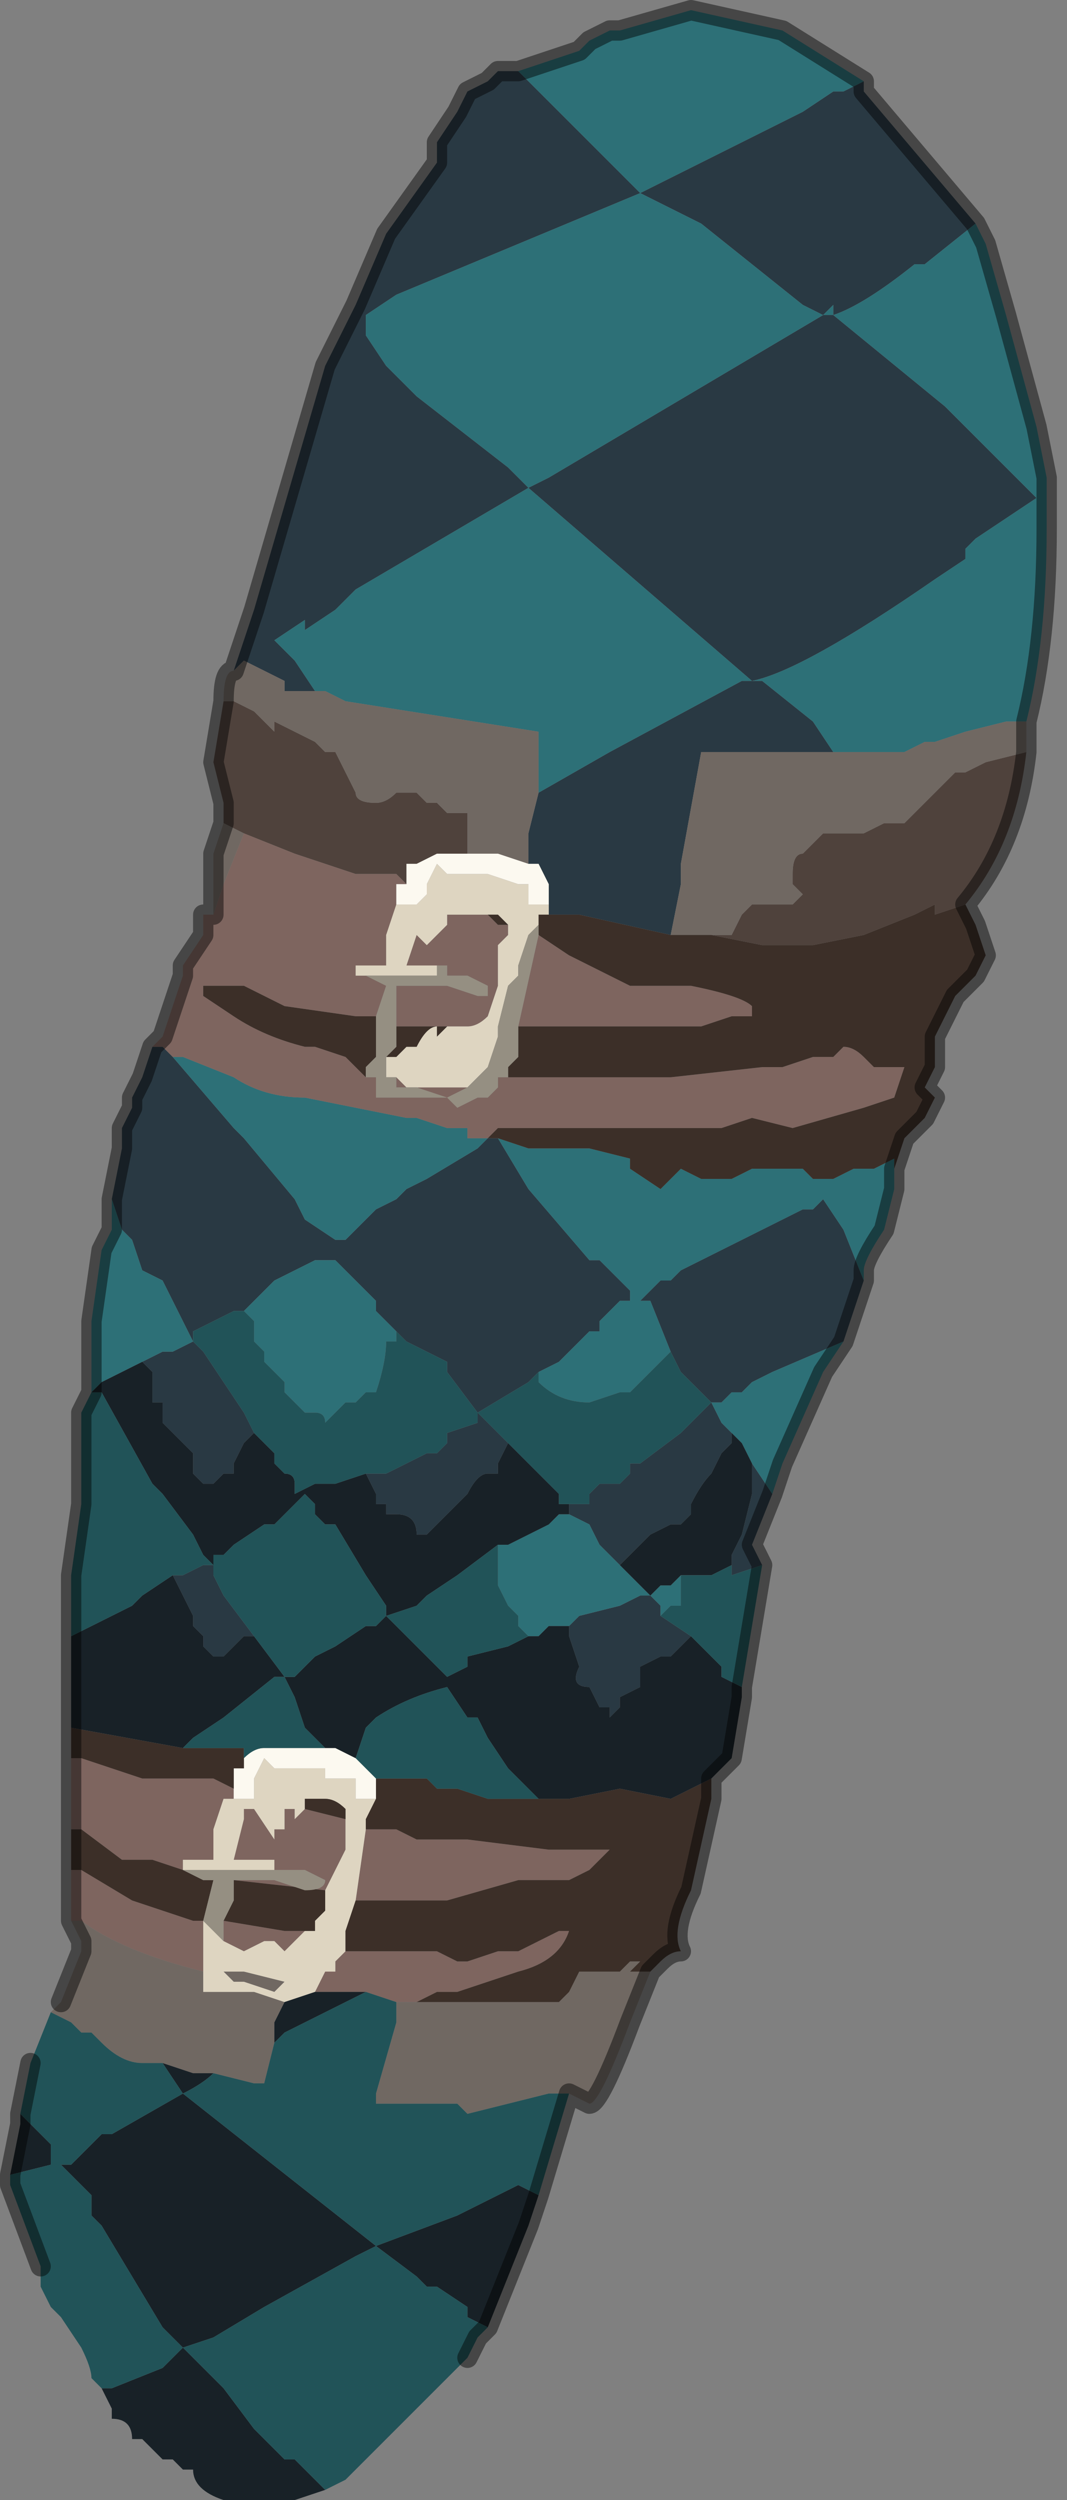 <?xml version="1.0" encoding="UTF-8" standalone="no"?>
<svg xmlns:xlink="http://www.w3.org/1999/xlink" height="12.3px" width="5.25px" xmlns="http://www.w3.org/2000/svg">
  <rect width="100%" height="100%" fill="#808080" stroke="none"/>
  <g transform="matrix(1.0, 0.0, 0.0, 1.0, 2.6, 6.2)">
    <path d="M-0.05 -5.85 L0.25 -5.55 0.55 -5.25 1.35 -5.65 1.5 -5.75 1.55 -5.75 1.65 -5.8 1.65 -5.75 2.2 -5.1 1.95 -4.9 1.9 -4.9 Q1.65 -4.7 1.5 -4.65 L1.5 -4.7 1.45 -4.65 1.5 -4.65 2.05 -4.2 2.35 -3.9 2.5 -3.75 2.2 -3.55 2.15 -3.5 2.15 -3.45 2.0 -3.35 Q1.35 -2.9 1.1 -2.85 L1.15 -2.85 1.4 -2.65 1.5 -2.5 1.45 -2.5 1.45 -2.5 1.4 -2.5 1.2 -2.5 0.85 -2.5 0.75 -1.95 0.75 -1.85 0.7 -1.6 0.25 -1.7 0.15 -1.7 0.1 -1.7 0.1 -1.75 0.1 -1.85 0.05 -1.95 0.0 -1.95 0.0 -2.1 0.05 -2.3 0.4 -2.5 1.05 -2.85 1.1 -2.85 0.0 -3.8 0.1 -3.85 1.45 -4.65 1.35 -4.7 0.85 -5.1 0.55 -5.25 0.55 -5.25 -0.65 -4.75 -0.8 -4.65 -0.8 -4.55 -0.7 -4.4 -0.55 -4.25 -0.1 -3.9 0.0 -3.8 -0.85 -3.3 -0.95 -3.2 -1.1 -3.1 -1.1 -3.15 -1.25 -3.05 -1.15 -2.95 -1.15 -2.95 -1.05 -2.8 -1.1 -2.8 -1.2 -2.8 -1.2 -2.85 -1.4 -2.95 -1.45 -2.9 -1.35 -3.2 -1.0 -4.4 -0.85 -4.7 -0.7 -5.05 -0.45 -5.4 -0.45 -5.5 -0.35 -5.65 -0.3 -5.75 -0.2 -5.8 -0.15 -5.85 -0.15 -5.85 -0.1 -5.85 -0.05 -5.85 M1.65 0.1 L1.55 0.4 1.2 0.55 1.1 0.6 1.05 0.65 1.0 0.65 0.95 0.7 0.9 0.7 0.85 0.65 0.8 0.6 0.75 0.55 0.7 0.45 0.6 0.2 0.55 0.2 0.45 0.2 0.35 0.3 0.35 0.35 0.3 0.35 0.2 0.45 0.15 0.5 0.05 0.55 0.0 0.6 -0.25 0.75 -0.4 0.55 -0.4 0.5 -0.6 0.4 -0.6 0.4 -0.65 0.35 -0.65 0.35 -0.7 0.3 -0.7 0.3 -0.75 0.25 -0.75 0.2 -0.95 0.0 -1.0 0.0 -1.05 0.0 -1.15 0.05 -1.15 0.05 -1.25 0.1 -1.3 0.15 -1.35 0.2 -1.4 0.25 -1.45 0.25 -1.65 0.35 -1.65 0.4 -1.6 0.45 -1.5 0.6 -1.4 0.75 -1.35 0.85 -1.35 0.85 -1.4 0.9 -1.4 0.9 -1.45 1.0 -1.45 1.05 -1.5 1.05 -1.5 1.05 -1.55 1.1 -1.6 1.1 -1.6 1.1 -1.65 1.05 -1.65 0.95 -1.75 0.85 -1.75 0.85 -1.8 0.8 -1.8 0.75 -1.8 0.7 -1.85 0.7 -1.85 0.55 -1.9 0.5 -1.8 0.45 -1.75 0.45 -1.65 0.4 -1.65 0.4 -1.75 0.2 -1.8 0.1 -1.9 0.05 -1.95 -0.1 -2.0 -0.15 -2.05 -0.3 -2.0 -0.55 -2.0 -0.65 -1.95 -0.75 -1.95 -0.8 -1.9 -0.9 -1.85 -1.05 -1.8 -1.05 -1.75 -1.0 -1.45 -0.65 -1.4 -0.6 -1.15 -0.3 -1.1 -0.2 -0.95 -0.1 -0.9 -0.1 -0.85 -0.15 -0.75 -0.25 -0.75 -0.25 -0.65 -0.3 -0.6 -0.35 -0.5 -0.4 -0.25 -0.55 -0.2 -0.6 -0.2 -0.6 -0.15 -0.6 0.0 -0.35 0.3 0.0 Q0.35 0.0 0.35 0.0 L0.5 0.15 0.5 0.2 0.55 0.2 0.65 0.1 0.7 0.1 0.75 0.05 0.95 -0.05 1.35 -0.25 1.4 -0.25 1.45 -0.3 1.45 -0.3 1.55 -0.15 1.65 0.1 M1.2 1.15 L1.1 1.4 1.15 1.5 1.0 1.55 1.0 1.5 1.0 1.45 1.05 1.35 1.1 1.15 1.1 1.05 1.1 1.0 1.2 1.15 M-2.15 0.65 L-2.15 0.55 -2.15 0.65 -2.15 0.65 M-0.8 1.05 L-0.75 1.05 -0.7 1.05 -0.6 1.0 -0.6 1.0 -0.5 0.95 -0.45 0.95 -0.4 0.9 -0.4 0.85 -0.25 0.8 -0.25 0.75 -0.2 0.8 -0.2 0.8 -0.1 0.9 -0.15 1.0 -0.15 1.05 -0.2 1.05 Q-0.25 1.05 -0.3 1.15 L-0.35 1.2 -0.5 1.35 -0.55 1.35 -0.55 1.35 Q-0.55 1.25 -0.65 1.25 L-0.65 1.25 -0.7 1.25 -0.7 1.2 -0.75 1.2 -0.75 1.15 -0.8 1.05 M0.2 1.2 L0.3 1.2 0.3 1.15 0.35 1.1 0.45 1.1 0.5 1.05 0.5 1.0 0.55 1.0 0.75 0.85 0.9 0.7 0.95 0.8 1.0 0.85 1.0 0.9 0.95 0.95 0.9 1.05 Q0.85 1.1 0.8 1.2 L0.8 1.25 0.75 1.3 0.7 1.3 0.6 1.35 0.45 1.5 0.35 1.4 0.3 1.3 0.2 1.25 0.2 1.2 M-1.55 1.5 L-1.55 1.5 -1.55 1.55 -1.5 1.65 -1.35 1.85 -1.4 1.85 -1.4 1.85 -1.5 1.95 -1.55 1.95 -1.6 1.9 -1.6 1.85 -1.65 1.8 -1.65 1.75 -1.7 1.65 -1.75 1.55 -1.7 1.55 -1.6 1.5 -1.55 1.5 M0.65 1.75 L0.8 1.85 0.75 1.9 0.7 1.95 0.65 1.95 0.55 2.0 0.55 2.1 0.45 2.15 0.45 2.2 0.4 2.25 0.4 2.2 0.35 2.2 0.3 2.1 Q0.2 2.1 0.25 2.0 L0.2 1.85 0.2 1.8 0.25 1.75 0.45 1.7 0.55 1.65 0.6 1.65 0.65 1.7 0.65 1.75" fill="#293943" fill-rule="evenodd" stroke="none"/>
    <path d="M1.65 -5.8 L1.55 -5.75 1.5 -5.75 1.35 -5.65 0.55 -5.25 0.25 -5.55 -0.05 -5.85 0.25 -5.95 0.3 -6.0 0.4 -6.05 0.45 -6.05 0.8 -6.15 1.25 -6.05 1.65 -5.8 M-1.05 -2.8 L-1.15 -2.95 -1.15 -2.95 -1.25 -3.05 -1.1 -3.15 -1.1 -3.1 -0.95 -3.2 -0.85 -3.3 0.0 -3.8 -0.1 -3.9 -0.55 -4.25 -0.7 -4.4 -0.8 -4.55 -0.8 -4.65 -0.65 -4.75 0.55 -5.25 0.55 -5.25 0.85 -5.1 1.35 -4.7 1.45 -4.65 0.1 -3.85 0.0 -3.8 1.1 -2.85 1.05 -2.85 0.4 -2.5 0.05 -2.3 0.05 -2.6 -0.9 -2.75 -1.0 -2.8 -1.05 -2.8 M1.5 -2.5 L1.4 -2.65 1.15 -2.85 1.1 -2.85 Q1.35 -2.9 2.0 -3.35 L2.15 -3.45 2.15 -3.5 2.2 -3.55 2.5 -3.75 2.35 -3.9 2.05 -4.2 1.5 -4.65 1.45 -4.65 1.5 -4.7 1.5 -4.65 Q1.65 -4.7 1.9 -4.9 L1.95 -4.9 2.2 -5.1 2.25 -5.0 2.35 -4.65 2.5 -4.1 2.55 -3.85 2.55 -3.8 2.55 -3.6 Q2.55 -3.05 2.45 -2.65 L2.35 -2.65 2.15 -2.6 2.15 -2.6 2.0 -2.55 1.95 -2.55 1.85 -2.5 1.5 -2.5 M1.8 -0.45 L1.8 -0.35 1.75 -0.15 Q1.65 0.0 1.65 0.05 L1.65 0.1 1.55 -0.15 1.45 -0.3 1.45 -0.3 1.4 -0.25 1.35 -0.25 0.95 -0.05 0.75 0.05 0.7 0.1 0.65 0.1 0.55 0.2 0.5 0.2 0.5 0.15 0.35 0.0 Q0.35 0.0 0.3 0.0 L0.0 -0.35 -0.15 -0.6 0.0 -0.55 0.05 -0.55 0.3 -0.55 0.5 -0.5 0.5 -0.45 0.65 -0.35 0.7 -0.4 0.75 -0.45 0.85 -0.4 0.95 -0.4 1.0 -0.4 1.1 -0.45 1.25 -0.45 1.3 -0.45 1.35 -0.45 1.4 -0.4 1.45 -0.4 1.5 -0.4 1.6 -0.45 1.6 -0.45 1.65 -0.45 1.7 -0.45 1.7 -0.45 1.8 -0.5 1.8 -0.45 M1.55 0.4 L1.45 0.55 1.25 1.0 1.2 1.15 1.1 1.0 1.1 1.05 1.1 1.0 1.05 0.9 1.0 0.85 0.95 0.8 0.9 0.7 0.95 0.7 1.0 0.65 1.05 0.65 1.1 0.6 1.2 0.55 1.55 0.4 M-2.15 0.55 L-2.15 0.3 -2.1 -0.05 -2.05 -0.15 -2.05 -0.3 -2.0 -0.15 -1.95 -0.1 -1.9 0.05 -1.8 0.1 -1.75 0.2 -1.65 0.4 -1.65 0.4 -1.75 0.45 -1.8 0.45 -1.9 0.5 -2.1 0.6 -2.15 0.65 -2.15 0.55 M-0.25 -0.6 L-0.2 -0.6 -0.25 -0.55 -0.5 -0.4 -0.6 -0.35 -0.65 -0.3 -0.75 -0.25 -0.75 -0.25 -0.85 -0.15 -0.9 -0.1 -0.95 -0.1 -1.1 -0.2 -1.15 -0.3 -1.4 -0.6 -1.45 -0.65 -1.75 -1.0 -1.8 -1.05 -1.75 -1.0 -1.7 -1.0 -1.45 -0.9 Q-1.3 -0.8 -1.1 -0.8 L-0.6 -0.7 -0.6 -0.7 -0.55 -0.7 -0.4 -0.65 -0.3 -0.65 -0.3 -0.6 -0.25 -0.6 M-1.4 0.25 L-1.35 0.2 -1.3 0.15 -1.25 0.1 -1.15 0.05 -1.15 0.05 -1.05 0.0 -1.0 0.0 -0.95 0.0 -0.75 0.2 -0.75 0.25 -0.7 0.3 -0.7 0.3 -0.65 0.35 -0.65 0.35 -0.65 0.4 -0.7 0.4 Q-0.7 0.5 -0.75 0.65 L-0.8 0.65 -0.85 0.7 -0.9 0.7 -0.9 0.7 -1.0 0.8 Q-1.0 0.75 -1.05 0.75 L-1.1 0.75 -1.15 0.7 -1.2 0.65 -1.2 0.6 -1.25 0.55 -1.3 0.5 -1.3 0.45 -1.35 0.4 -1.35 0.3 -1.4 0.25 M0.05 0.55 L0.15 0.5 0.2 0.45 0.3 0.35 0.35 0.35 0.35 0.3 0.45 0.2 0.55 0.2 0.6 0.2 0.7 0.45 0.65 0.5 0.5 0.65 0.45 0.65 0.3 0.7 Q0.15 0.7 0.05 0.6 L0.05 0.55 M-0.15 1.4 L-0.1 1.4 0.0 1.35 0.0 1.35 0.1 1.3 0.15 1.25 0.2 1.25 0.3 1.3 0.35 1.4 0.45 1.5 0.5 1.55 0.55 1.6 0.6 1.65 0.65 1.6 0.7 1.6 0.75 1.55 0.75 1.65 0.75 1.7 0.7 1.7 0.65 1.75 0.65 1.7 0.6 1.65 0.55 1.65 0.45 1.7 0.25 1.75 0.2 1.8 0.1 1.8 0.05 1.85 0.0 1.85 -0.05 1.8 -0.05 1.75 -0.1 1.7 -0.15 1.6 -0.15 1.55 -0.15 1.4" fill="#2d7077" fill-rule="evenodd" stroke="none"/>
    <path d="M0.9 -1.6 L0.95 -1.6 1.0 -1.6 1.05 -1.7 1.1 -1.75 1.2 -1.75 1.3 -1.75 1.35 -1.8 1.3 -1.85 1.3 -1.9 Q1.3 -2.0 1.35 -2.0 L1.4 -2.05 1.45 -2.1 1.55 -2.1 1.65 -2.1 1.65 -2.1 1.75 -2.15 1.8 -2.15 1.85 -2.15 1.9 -2.2 1.95 -2.25 2.0 -2.3 2.05 -2.35 2.1 -2.4 2.1 -2.4 2.15 -2.4 2.15 -2.4 2.25 -2.45 2.45 -2.5 Q2.4 -2.05 2.15 -1.75 L2.15 -1.75 2.0 -1.7 2.0 -1.75 1.9 -1.7 1.9 -1.7 1.65 -1.6 1.4 -1.55 1.15 -1.55 0.9 -1.6 M-1.5 -2.15 L-1.5 -2.25 -1.55 -2.45 -1.5 -2.75 -1.45 -2.75 -1.35 -2.7 -1.25 -2.6 -1.25 -2.65 -1.05 -2.55 -1.0 -2.5 -0.95 -2.5 -0.85 -2.3 Q-0.85 -2.25 -0.75 -2.25 -0.7 -2.25 -0.65 -2.3 L-0.6 -2.3 -0.55 -2.3 -0.5 -2.25 -0.45 -2.25 -0.4 -2.2 -0.3 -2.2 -0.3 -2.15 -0.3 -2.0 -0.3 -2.0 -0.35 -2.0 -0.4 -2.0 -0.45 -2.0 -0.45 -2.0 -0.55 -1.95 -0.6 -1.95 -0.6 -1.85 -0.65 -1.9 -0.7 -1.9 -0.75 -1.9 -0.85 -1.9 -1.15 -2.0 -1.4 -2.1 -1.4 -2.1 -1.5 -2.15" fill="#4f423c" fill-rule="evenodd" stroke="none"/>
    <path d="M-2.25 3.25 L-2.25 3.0 Q-2.25 3.0 -2.2 3.0 L-2.2 3.0 -1.95 3.15 -1.65 3.25 -1.6 3.25 -1.6 3.25 -1.6 3.35 -1.6 3.5 Q-2.0 3.4 -2.2 3.25 L-2.25 3.25 M-2.25 2.8 L-2.25 2.45 -2.2 2.45 -1.9 2.55 -1.85 2.55 -1.55 2.55 -1.45 2.6 -1.45 2.65 -1.5 2.65 -1.55 2.8 -1.55 2.95 -1.6 2.95 -1.65 2.95 Q-1.7 2.95 -1.7 2.95 L-1.7 3.0 -1.85 2.95 -2.0 2.95 -2.2 2.8 -2.25 2.8 -2.25 2.8 M-1.85 -1.05 L-1.8 -1.1 -1.7 -1.4 -1.7 -1.45 -1.6 -1.6 -1.6 -1.7 -1.55 -1.7 -1.5 -1.85 -1.4 -2.1 -1.15 -2.0 -0.85 -1.9 -0.75 -1.9 -0.7 -1.9 -0.65 -1.9 -0.6 -1.85 -0.65 -1.85 -0.65 -1.75 -0.7 -1.6 -0.7 -1.45 -0.75 -1.45 -0.8 -1.45 Q-0.85 -1.45 -0.85 -1.45 L-0.85 -1.4 Q-0.85 -1.4 -0.8 -1.4 L-0.7 -1.35 -0.75 -1.2 -0.85 -1.2 -1.2 -1.25 -1.4 -1.35 -1.45 -1.35 -1.6 -1.35 -1.6 -1.3 -1.45 -1.2 Q-1.3 -1.1 -1.1 -1.05 L-1.05 -1.05 -0.9 -1.0 -0.85 -0.95 -0.8 -0.9 -0.75 -0.9 -0.75 -0.8 -0.7 -0.8 -0.6 -0.8 -0.6 -0.8 -0.5 -0.8 -0.4 -0.8 -0.35 -0.75 -0.25 -0.8 -0.2 -0.8 -0.15 -0.85 -0.15 -0.9 -0.05 -0.9 0.2 -0.9 0.55 -0.9 0.7 -0.9 1.15 -0.95 1.25 -0.95 1.4 -1.0 1.5 -1.0 1.55 -1.05 Q1.6 -1.05 1.65 -1.0 L1.7 -0.95 1.75 -0.95 1.85 -0.95 1.8 -0.8 1.8 -0.8 1.65 -0.75 1.3 -0.65 1.1 -0.7 0.95 -0.65 0.8 -0.65 0.8 -0.65 0.65 -0.65 0.5 -0.65 0.2 -0.65 -0.05 -0.65 -0.15 -0.65 -0.2 -0.6 -0.25 -0.6 -0.3 -0.6 -0.3 -0.65 -0.4 -0.65 -0.55 -0.7 -0.6 -0.7 -0.6 -0.7 -1.1 -0.8 Q-1.3 -0.8 -1.45 -0.9 L-1.7 -1.0 -1.75 -1.0 -1.8 -1.05 -1.85 -1.05 M0.05 -1.6 L0.2 -1.5 Q0.3 -1.45 0.5 -1.35 L0.75 -1.35 0.8 -1.35 Q1.05 -1.3 1.1 -1.25 L1.1 -1.2 1.0 -1.2 0.85 -1.15 0.7 -1.15 0.55 -1.15 -0.05 -1.15 0.05 -1.6 M-0.3 -0.85 L-0.4 -0.8 -0.55 -0.85 -0.6 -0.85 -0.6 -0.85 -0.65 -0.85 -0.65 -0.9 -0.6 -0.85 -0.4 -0.85 -0.3 -0.85 -0.3 -0.85 M-0.65 -1.15 L-0.65 -1.35 -0.45 -1.35 -0.4 -1.35 -0.25 -1.3 -0.2 -1.3 Q-0.2 -1.35 -0.2 -1.35 L-0.15 -1.35 -0.2 -1.35 -0.3 -1.4 -0.3 -1.4 -0.4 -1.4 -0.4 -1.45 -0.45 -1.45 -0.45 -1.45 -0.55 -1.45 -0.55 -1.45 -0.6 -1.45 -0.6 -1.45 -0.55 -1.6 -0.5 -1.55 -0.5 -1.55 -0.45 -1.6 -0.4 -1.65 -0.4 -1.7 -0.3 -1.7 -0.25 -1.7 -0.2 -1.7 -0.15 -1.65 -0.15 -1.65 -0.1 -1.65 Q-0.1 -1.6 -0.1 -1.6 L-0.15 -1.55 -0.15 -1.35 -0.15 -1.35 -0.2 -1.2 Q-0.25 -1.15 -0.3 -1.15 L-0.3 -1.15 -0.4 -1.15 -0.45 -1.15 -0.6 -1.15 -0.65 -1.15 M-1.7 3.0 L-1.7 3.0 M-1.6 3.25 L-1.6 3.25 M-0.9 2.75 L-0.9 2.85 -0.9 2.9 -0.95 3.0 -1.0 3.1 -1.45 3.05 -1.45 3.05 -1.3 3.05 -1.25 3.05 -1.1 3.1 Q-1.0 3.1 -1.0 3.05 L-1.0 3.05 -1.1 3.0 -1.15 3.0 -1.25 3.0 -1.25 2.95 -1.3 2.95 -1.35 2.95 -1.4 2.95 -1.45 2.95 -1.4 2.75 -1.4 2.7 -1.35 2.7 -1.25 2.85 -1.25 2.8 -1.2 2.8 -1.2 2.7 -1.15 2.7 -1.15 2.75 -1.1 2.7 -1.1 2.7 -0.9 2.75 M-1.1 3.3 L-1.2 3.4 -1.2 3.4 -1.25 3.35 -1.3 3.35 -1.4 3.4 -1.4 3.4 -1.5 3.35 -1.5 3.25 -1.5 3.25 -1.2 3.3 -1.1 3.3 M-0.8 2.8 L-0.75 2.8 -0.65 2.8 -0.55 2.85 -0.3 2.85 0.1 2.9 0.2 2.9 0.4 2.9 0.3 3.0 0.2 3.05 -0.05 3.05 -0.4 3.15 -0.6 3.15 -0.85 3.15 -0.85 3.15 -0.8 2.8 M-0.9 3.4 L-0.65 3.4 -0.45 3.4 -0.35 3.45 -0.3 3.45 -0.15 3.4 -0.05 3.4 0.05 3.35 0.15 3.3 0.2 3.3 Q0.15 3.45 -0.05 3.5 L-0.35 3.6 -0.45 3.6 -0.55 3.65 -0.6 3.65 -0.65 3.65 -0.8 3.6 -0.9 3.6 -1.05 3.6 -1.05 3.6 -1.0 3.5 -0.95 3.5 -0.95 3.45 -0.9 3.4" fill="#7e655f" fill-rule="evenodd" stroke="none"/>
    <path d="M-1.45 -2.9 L-1.4 -2.95 -1.2 -2.85 -1.2 -2.8 -1.1 -2.8 -1.05 -2.8 -1.0 -2.8 -0.9 -2.75 0.05 -2.6 0.05 -2.3 0.0 -2.1 0.0 -1.95 -0.15 -2.0 -0.3 -2.0 -0.3 -2.15 -0.3 -2.2 -0.4 -2.2 -0.45 -2.25 -0.5 -2.25 -0.55 -2.3 -0.6 -2.3 -0.65 -2.3 Q-0.7 -2.25 -0.75 -2.25 -0.85 -2.25 -0.85 -2.3 L-0.95 -2.5 -1.0 -2.5 -1.05 -2.55 -1.25 -2.65 -1.25 -2.6 -1.35 -2.7 -1.45 -2.75 -1.5 -2.75 Q-1.5 -2.9 -1.45 -2.9 M0.7 -1.6 L0.75 -1.85 0.75 -1.95 0.85 -2.5 1.2 -2.5 1.4 -2.5 1.45 -2.5 1.45 -2.5 1.5 -2.5 1.85 -2.5 1.95 -2.55 2.0 -2.55 2.15 -2.6 2.15 -2.6 2.35 -2.65 2.45 -2.65 2.45 -2.65 2.45 -2.5 2.25 -2.45 2.15 -2.4 2.15 -2.4 2.1 -2.4 2.1 -2.4 2.05 -2.35 2.0 -2.3 1.95 -2.25 1.9 -2.2 1.85 -2.15 1.8 -2.15 1.75 -2.15 1.65 -2.1 1.65 -2.1 1.55 -2.1 1.45 -2.1 1.4 -2.05 1.35 -2.0 Q1.3 -2.0 1.3 -1.9 L1.3 -1.85 1.35 -1.8 1.3 -1.75 1.2 -1.75 1.1 -1.75 1.05 -1.7 1.0 -1.6 0.95 -1.6 0.9 -1.6 0.7 -1.6 M0.6 3.5 L0.5 3.75 Q0.35 4.15 0.3 4.15 L0.2 4.1 0.15 4.1 0.1 4.1 -0.3 4.2 -0.35 4.15 -0.45 4.15 -0.6 4.15 -0.75 4.15 -0.75 4.1 -0.65 3.75 -0.65 3.65 -0.6 3.65 -0.55 3.65 -0.15 3.65 0.15 3.65 0.2 3.6 0.25 3.5 0.3 3.5 0.35 3.5 0.45 3.5 0.5 3.45 0.55 3.45 0.5 3.5 0.6 3.5 M-2.35 3.7 L-2.3 3.65 -2.2 3.4 -2.2 3.35 -2.25 3.25 -2.25 3.25 -2.2 3.25 Q-2.0 3.4 -1.6 3.5 L-1.6 3.6 -1.55 3.6 -1.4 3.6 -1.35 3.6 -1.2 3.65 -1.2 3.65 -1.25 3.75 -1.25 3.85 -1.3 4.05 -1.35 4.05 -1.55 4.0 -1.65 4.0 -1.8 3.95 -1.9 3.95 Q-2.0 3.95 -2.1 3.85 L-2.15 3.8 -2.15 3.8 -2.2 3.8 -2.2 3.8 -2.25 3.75 -2.35 3.7 M-1.55 -1.7 L-1.55 -2.0 -1.5 -2.15 -1.4 -2.1 -1.4 -2.1 -1.5 -1.85 -1.55 -1.7 M-1.15 2.5 L-1.05 2.5 -1.05 2.5 -1.05 2.5 -1.1 2.5 -1.15 2.5 M-1.4 3.5 L-1.2 3.55 -1.25 3.6 -1.4 3.55 -1.45 3.55 -1.45 3.55 -1.5 3.5 -1.5 3.5 -1.4 3.5" fill="#706862" fill-rule="evenodd" stroke="none"/>
    <path d="M0.1 -1.75 L0.1 -1.7 0.05 -1.7 0.05 -1.65 0.05 -1.65 0.0 -1.6 -0.05 -1.45 -0.05 -1.4 -0.1 -1.35 -0.15 -1.15 -0.15 -1.1 -0.2 -0.95 -0.2 -0.95 -0.3 -0.85 -0.3 -0.85 -0.4 -0.85 -0.6 -0.85 -0.65 -0.9 -0.7 -0.9 -0.7 -1.0 -0.65 -1.0 -0.6 -1.05 -0.55 -1.05 -0.55 -1.05 Q-0.5 -1.15 -0.45 -1.15 L-0.45 -1.1 -0.4 -1.15 -0.4 -1.15 -0.3 -1.15 -0.3 -1.15 Q-0.25 -1.15 -0.2 -1.2 L-0.15 -1.35 -0.15 -1.35 -0.15 -1.55 -0.1 -1.6 Q-0.1 -1.6 -0.1 -1.65 L-0.1 -1.65 -0.15 -1.7 -0.2 -1.7 -0.25 -1.7 -0.3 -1.7 -0.4 -1.7 -0.4 -1.65 -0.45 -1.6 -0.5 -1.55 -0.5 -1.55 -0.55 -1.6 -0.6 -1.45 -0.6 -1.45 -0.55 -1.45 -0.55 -1.45 -0.45 -1.45 -0.45 -1.45 -0.45 -1.4 -0.75 -1.4 -0.8 -1.4 -0.85 -1.4 -0.85 -1.4 -0.85 -1.45 Q-0.85 -1.45 -0.8 -1.45 L-0.75 -1.45 -0.7 -1.45 -0.7 -1.6 -0.65 -1.75 -0.55 -1.75 -0.55 -1.75 -0.5 -1.8 -0.5 -1.85 -0.45 -1.95 -0.4 -1.9 -0.35 -1.9 -0.35 -1.9 -0.2 -1.9 -0.2 -1.9 -0.05 -1.85 0.0 -1.85 0.0 -1.75 0.0 -1.75 0.1 -1.75 M-1.45 2.65 L-1.45 2.65 -1.4 2.65 -1.4 2.65 -1.35 2.65 -1.35 2.6 -1.35 2.55 -1.3 2.45 -1.25 2.5 -1.2 2.5 -1.15 2.5 -1.15 2.5 -1.1 2.5 -1.05 2.5 -1.05 2.5 -1.0 2.5 -1.0 2.55 -0.95 2.55 -0.95 2.55 -0.85 2.55 -0.85 2.6 -0.85 2.65 -0.8 2.65 -0.8 2.65 -0.75 2.65 -0.8 2.75 -0.8 2.8 -0.85 3.15 -0.9 3.3 -0.9 3.4 -0.95 3.45 -0.95 3.5 -1.0 3.5 -1.05 3.6 -1.05 3.6 -1.05 3.6 -1.2 3.65 -1.2 3.65 -1.35 3.6 -1.4 3.6 -1.55 3.6 -1.6 3.6 -1.6 3.5 -1.6 3.35 -1.6 3.25 -1.5 3.35 -1.4 3.4 -1.4 3.4 -1.3 3.35 -1.25 3.35 -1.2 3.4 -1.2 3.4 -1.1 3.3 -1.1 3.3 -1.05 3.3 -1.05 3.25 -1.0 3.2 -1.0 3.1 -0.95 3.0 -0.9 2.9 -0.9 2.85 -0.9 2.75 -0.9 2.7 Q-0.95 2.65 -1.0 2.65 L-1.0 2.65 -1.1 2.65 -1.1 2.7 -1.1 2.7 -1.15 2.75 -1.15 2.7 -1.2 2.7 -1.2 2.8 -1.25 2.8 -1.25 2.85 -1.35 2.7 -1.4 2.7 -1.4 2.75 -1.45 2.95 -1.4 2.95 -1.35 2.95 -1.3 2.95 -1.25 2.95 -1.25 3.0 -1.3 3.0 -1.6 3.0 -1.6 3.0 -1.65 3.0 -1.7 3.0 -1.7 2.95 Q-1.7 2.95 -1.65 2.95 L-1.6 2.95 -1.55 2.95 -1.55 2.8 -1.5 2.65 -1.45 2.65 M-1.4 3.5 L-1.5 3.5 -1.5 3.5 -1.45 3.55 -1.45 3.55 -1.4 3.55 -1.25 3.6 -1.2 3.55 -1.4 3.5" fill="#ded5c1" fill-rule="evenodd" stroke="none"/>
    <path d="M0.0 -1.95 L0.05 -1.95 0.1 -1.85 0.1 -1.75 0.0 -1.75 0.0 -1.75 0.0 -1.85 -0.05 -1.85 -0.2 -1.9 -0.2 -1.9 -0.35 -1.9 -0.35 -1.9 -0.4 -1.9 -0.45 -1.95 -0.5 -1.85 -0.5 -1.8 -0.55 -1.75 -0.55 -1.75 -0.65 -1.75 -0.65 -1.85 -0.6 -1.85 -0.6 -1.95 -0.55 -1.95 -0.45 -2.0 -0.45 -2.0 -0.4 -2.0 -0.35 -2.0 -0.3 -2.0 -0.3 -2.0 -0.15 -2.0 0.0 -1.95 M-0.6 -1.85 L-0.6 -1.85 M-1.1 2.4 L-0.95 2.4 -0.85 2.45 -0.8 2.5 -0.75 2.55 -0.75 2.65 -0.8 2.65 -0.8 2.65 -0.85 2.65 -0.85 2.6 -0.85 2.55 -0.95 2.55 -0.95 2.55 -1.0 2.55 -1.0 2.5 -1.05 2.5 -1.05 2.5 -1.15 2.5 -1.15 2.5 -1.2 2.5 -1.25 2.5 -1.3 2.45 -1.35 2.55 -1.35 2.6 -1.35 2.65 -1.4 2.65 -1.4 2.65 -1.45 2.65 -1.45 2.65 -1.45 2.6 -1.45 2.55 -1.45 2.5 -1.4 2.5 -1.4 2.45 Q-1.35 2.4 -1.3 2.4 L-1.3 2.4 -1.15 2.4 -1.15 2.4 -1.1 2.4" fill="#fcf9f0" fill-rule="evenodd" stroke="none"/>
    <path d="M0.1 -1.7 L0.15 -1.7 0.25 -1.7 0.7 -1.6 0.9 -1.6 1.15 -1.55 1.4 -1.55 1.65 -1.6 1.9 -1.7 1.9 -1.7 2.0 -1.75 2.0 -1.7 2.15 -1.75 2.15 -1.75 2.2 -1.65 2.25 -1.5 2.2 -1.4 2.1 -1.3 2.05 -1.2 2.0 -1.1 2.0 -0.95 1.95 -0.85 2.0 -0.8 1.95 -0.7 1.85 -0.6 1.8 -0.45 1.8 -0.5 1.7 -0.45 1.7 -0.45 1.65 -0.45 1.6 -0.45 1.6 -0.45 1.5 -0.4 1.45 -0.4 1.4 -0.4 1.35 -0.45 1.3 -0.45 1.25 -0.45 1.1 -0.45 1.0 -0.4 0.95 -0.4 0.85 -0.4 0.75 -0.45 0.7 -0.4 0.65 -0.35 0.5 -0.45 0.5 -0.5 0.3 -0.55 0.05 -0.55 0.0 -0.55 -0.15 -0.6 -0.2 -0.6 -0.2 -0.6 -0.15 -0.65 -0.05 -0.65 0.2 -0.65 0.5 -0.65 0.65 -0.65 0.8 -0.65 0.8 -0.65 0.95 -0.65 1.1 -0.7 1.3 -0.65 1.65 -0.75 1.8 -0.8 1.8 -0.8 1.85 -0.95 1.75 -0.95 1.7 -0.95 1.65 -1.0 Q1.6 -1.05 1.55 -1.05 L1.5 -1.0 1.4 -1.0 1.25 -0.95 1.15 -0.95 0.7 -0.9 0.55 -0.9 0.2 -0.9 -0.05 -0.9 -0.15 -0.9 -0.1 -0.9 -0.1 -0.95 -0.05 -1.0 -0.05 -1.15 0.55 -1.15 0.7 -1.15 0.85 -1.15 1.0 -1.2 1.1 -1.2 1.1 -1.25 Q1.05 -1.3 0.8 -1.35 L0.75 -1.35 0.5 -1.35 Q0.3 -1.45 0.2 -1.5 L0.05 -1.6 0.05 -1.65 0.05 -1.7 0.1 -1.7 M0.9 2.55 L0.9 2.65 0.8 3.1 Q0.7 3.3 0.75 3.4 0.7 3.4 0.65 3.45 L0.6 3.5 0.5 3.5 0.55 3.45 0.5 3.45 0.45 3.5 0.35 3.5 0.3 3.5 0.25 3.5 0.2 3.6 0.15 3.65 -0.15 3.65 -0.55 3.65 -0.45 3.6 -0.35 3.6 -0.05 3.5 Q0.15 3.45 0.2 3.3 L0.15 3.3 0.05 3.35 -0.05 3.4 -0.15 3.4 -0.3 3.45 -0.35 3.45 -0.45 3.4 -0.65 3.4 -0.9 3.4 -0.9 3.3 -0.85 3.15 -0.85 3.15 -0.6 3.15 -0.4 3.15 -0.05 3.05 0.2 3.05 0.3 3.0 0.4 2.9 0.2 2.9 0.1 2.9 -0.3 2.85 -0.55 2.85 -0.65 2.8 -0.75 2.8 -0.8 2.8 -0.8 2.75 -0.75 2.65 -0.75 2.55 -0.7 2.55 -0.5 2.55 Q-0.45 2.6 -0.45 2.6 L-0.4 2.6 -0.35 2.6 -0.2 2.65 -0.05 2.65 0.05 2.65 0.2 2.65 0.45 2.6 0.7 2.65 0.8 2.6 0.9 2.55 M-2.25 3.0 L-2.25 2.8 -2.25 2.8 -2.2 2.8 -2.0 2.95 -1.85 2.95 -1.7 3.0 -1.6 3.05 -1.55 3.05 -1.6 3.25 -1.6 3.25 -1.65 3.25 -1.95 3.15 -2.2 3.0 -2.2 3.0 Q-2.25 3.0 -2.25 3.0 M-2.25 2.45 L-2.25 2.3 -2.25 2.3 -1.7 2.4 -1.4 2.4 -1.4 2.45 -1.4 2.5 -1.45 2.5 -1.45 2.55 -1.45 2.6 -1.55 2.55 -1.85 2.55 -1.9 2.55 -2.2 2.45 -2.25 2.45 M-0.25 -0.6 L-0.2 -0.6 -0.25 -0.6 M-0.7 -1.0 L-0.65 -1.05 -0.65 -1.15 -0.6 -1.15 -0.45 -1.15 -0.4 -1.15 -0.4 -1.15 -0.45 -1.1 -0.45 -1.15 Q-0.5 -1.15 -0.55 -1.05 L-0.55 -1.05 -0.6 -1.05 -0.65 -1.0 -0.7 -1.0 M-0.75 -1.2 L-0.75 -1.05 -0.75 -1.0 -0.8 -0.95 -0.8 -0.9 -0.85 -0.95 -0.9 -1.0 -1.05 -1.05 -1.1 -1.05 Q-1.3 -1.1 -1.45 -1.2 L-1.6 -1.3 -1.6 -1.35 -1.45 -1.35 -1.4 -1.35 -1.2 -1.25 -0.85 -1.2 -0.75 -1.2 M-0.6 -1.85 L-0.6 -1.85 -0.65 -1.9 -0.7 -1.9 -0.75 -1.9 -0.7 -1.9 -0.65 -1.9 -0.6 -1.85 M-0.1 -1.65 L-0.15 -1.65 -0.15 -1.65 -0.2 -1.7 -0.25 -1.7 -0.2 -1.7 -0.15 -1.7 -0.1 -1.65 -0.1 -1.65 M-1.1 2.7 L-1.1 2.65 -1.0 2.65 -1.0 2.65 Q-0.95 2.65 -0.9 2.7 L-0.9 2.75 -1.1 2.7 M-1.0 3.1 L-1.0 3.2 -1.05 3.25 -1.05 3.3 -1.1 3.3 -1.1 3.3 -1.2 3.3 -1.5 3.25 -1.45 3.15 -1.45 3.05 -1.0 3.1" fill="#3c2f28" fill-rule="evenodd" stroke="none"/>
    <path d="M0.05 -1.65 L0.05 -1.6 -0.05 -1.15 -0.05 -1.0 -0.1 -0.95 -0.1 -0.9 -0.15 -0.9 -0.15 -0.85 -0.2 -0.8 -0.25 -0.8 -0.35 -0.75 -0.4 -0.8 -0.5 -0.8 -0.6 -0.8 -0.6 -0.8 -0.7 -0.8 -0.75 -0.8 -0.75 -0.9 -0.8 -0.9 -0.8 -0.95 -0.75 -1.0 -0.75 -1.05 -0.75 -1.2 -0.7 -1.35 -0.8 -1.4 Q-0.85 -1.4 -0.85 -1.4 L-0.85 -1.4 -0.8 -1.4 -0.75 -1.4 -0.45 -1.4 -0.45 -1.45 -0.4 -1.45 -0.4 -1.4 -0.3 -1.4 -0.3 -1.4 -0.2 -1.35 -0.15 -1.35 -0.2 -1.35 Q-0.2 -1.35 -0.2 -1.3 L-0.25 -1.3 -0.4 -1.35 -0.45 -1.35 -0.65 -1.35 -0.65 -1.15 -0.65 -1.05 -0.7 -1.0 -0.7 -0.9 -0.65 -0.9 -0.65 -0.85 -0.6 -0.85 -0.6 -0.85 -0.55 -0.85 -0.4 -0.8 -0.3 -0.85 -0.2 -0.95 -0.2 -0.95 -0.15 -1.1 -0.15 -1.15 -0.1 -1.35 -0.05 -1.4 -0.05 -1.45 0.0 -1.6 0.05 -1.65 0.05 -1.65 M-1.6 3.25 L-1.55 3.05 -1.6 3.05 -1.7 3.0 -1.7 3.0 -1.65 3.0 -1.6 3.0 -1.6 3.0 -1.3 3.0 -1.25 3.0 -1.25 2.95 -1.25 3.0 -1.15 3.0 -1.1 3.0 -1.0 3.05 -1.0 3.05 Q-1.0 3.1 -1.1 3.1 L-1.25 3.05 -1.3 3.05 -1.45 3.05 -1.45 3.05 -1.45 3.15 -1.5 3.25 -1.5 3.25 -1.5 3.35 -1.6 3.25 -1.6 3.25" fill="#958f82" fill-rule="evenodd" stroke="none"/>
    <path d="M1.05 2.1 L1.05 2.15 1.0 2.45 0.9 2.55 0.8 2.6 0.7 2.65 0.45 2.6 0.2 2.65 0.05 2.65 -0.1 2.5 -0.2 2.35 -0.25 2.25 -0.3 2.25 -0.4 2.1 -0.4 2.1 Q-0.6 2.15 -0.75 2.25 L-0.8 2.3 -0.85 2.45 -0.95 2.4 -1.1 2.4 -1.05 2.4 -1.0 2.4 -1.1 2.3 -1.15 2.15 -1.2 2.05 -1.2 2.05 -1.25 2.05 -1.5 2.25 -1.65 2.35 -1.65 2.35 -1.7 2.4 -2.25 2.3 -2.25 2.3 -2.25 1.9 -2.25 1.85 -1.95 1.7 -1.9 1.65 -1.75 1.55 -1.7 1.65 -1.65 1.75 -1.65 1.8 -1.6 1.85 -1.6 1.9 -1.55 1.95 -1.5 1.95 -1.4 1.85 -1.4 1.85 -1.35 1.85 -1.2 2.05 -1.15 2.05 -1.05 1.95 -0.95 1.9 -0.8 1.8 -0.75 1.8 -0.7 1.75 -0.55 1.9 -0.4 2.05 -0.3 2.0 -0.3 1.95 -0.1 1.9 0.0 1.85 0.05 1.85 0.1 1.8 0.2 1.8 0.2 1.85 0.25 2.0 Q0.2 2.1 0.3 2.1 L0.35 2.2 0.4 2.2 0.4 2.25 0.45 2.2 0.45 2.15 0.55 2.1 0.55 2.0 0.65 1.95 0.7 1.95 0.75 1.9 0.8 1.85 0.95 2.0 0.95 2.05 1.05 2.1 M0.05 4.6 L0.0 4.75 -0.2 5.25 -0.3 5.2 -0.3 5.15 -0.45 5.05 -0.5 5.05 -0.55 5.0 -0.75 4.85 -0.85 4.9 -1.3 5.15 -1.55 5.3 -1.7 5.35 -1.65 5.4 -1.5 5.55 -1.35 5.75 -1.2 5.9 -1.15 5.9 -1.15 5.9 -1.0 6.05 -1.15 6.1 -1.25 6.1 -1.5 6.1 Q-1.65 6.05 -1.65 5.95 L-1.7 5.95 -1.75 5.9 -1.8 5.9 -1.9 5.8 -1.95 5.8 Q-1.95 5.7 -2.05 5.7 L-2.05 5.65 -2.1 5.55 -2.05 5.55 -1.8 5.45 -1.7 5.35 -1.8 5.25 -2.1 4.75 -2.15 4.7 -2.15 4.6 -2.3 4.45 -2.25 4.45 -2.1 4.3 -2.05 4.3 -1.7 4.1 -1.8 3.95 -1.65 4.0 -1.55 4.0 Q-1.6 4.05 -1.7 4.1 L-0.75 4.85 -0.35 4.7 -0.05 4.55 -0.05 4.5 -0.05 4.55 0.05 4.6 M-2.55 4.5 L-2.5 4.25 -2.5 4.2 -2.35 4.35 -2.35 4.35 -2.35 4.45 -2.55 4.5 -2.55 4.5 M-1.35 0.85 L-1.25 0.95 -1.25 1.0 -1.2 1.05 Q-1.15 1.05 -1.15 1.1 L-1.15 1.15 -1.05 1.1 -1.0 1.1 -0.95 1.1 -0.8 1.05 -0.8 1.05 -0.75 1.15 -0.75 1.2 -0.7 1.2 -0.7 1.25 -0.65 1.25 -0.65 1.25 Q-0.55 1.25 -0.55 1.35 L-0.55 1.35 -0.5 1.35 -0.35 1.2 -0.3 1.15 Q-0.25 1.05 -0.2 1.05 L-0.15 1.05 -0.15 1.0 -0.1 0.9 0.05 1.05 0.15 1.15 0.15 1.2 0.2 1.2 0.2 1.25 0.15 1.25 0.1 1.3 0.0 1.35 0.0 1.35 -0.1 1.4 -0.15 1.4 -0.35 1.55 -0.5 1.65 -0.55 1.7 -0.7 1.75 -0.7 1.7 -0.8 1.55 -0.95 1.3 -1.0 1.3 -1.05 1.25 -1.05 1.2 -1.1 1.15 -1.15 1.2 -1.25 1.3 -1.3 1.3 -1.45 1.4 -1.5 1.45 -1.55 1.45 -1.55 1.5 -1.6 1.45 -1.65 1.35 -1.8 1.15 -1.85 1.1 -2.1 0.65 -2.15 0.65 -2.1 0.6 -1.9 0.5 -1.85 0.55 -1.85 0.7 -1.8 0.7 -1.8 0.75 -1.8 0.8 -1.75 0.85 -1.75 0.85 -1.65 0.95 -1.65 1.05 -1.6 1.1 -1.6 1.1 -1.55 1.1 -1.5 1.05 -1.5 1.05 -1.45 1.05 -1.45 1.0 -1.4 0.9 -1.4 0.9 -1.35 0.85 M1.0 0.85 L1.05 0.9 1.1 1.0 1.1 1.05 1.1 1.15 1.05 1.35 1.0 1.45 1.0 1.5 0.9 1.55 0.8 1.55 0.75 1.55 0.7 1.6 0.65 1.6 0.6 1.65 0.55 1.6 0.5 1.55 0.45 1.5 0.6 1.35 0.7 1.3 0.75 1.3 0.8 1.25 0.8 1.2 Q0.85 1.1 0.9 1.05 L0.95 0.95 1.0 0.9 1.0 0.85 M-1.25 3.85 L-1.25 3.75 -1.2 3.65 -1.2 3.65 -1.2 3.65 -1.05 3.6 -1.05 3.6 -0.9 3.6 -0.8 3.6 -1.2 3.8 -1.25 3.85" fill="#182127" fill-rule="evenodd" stroke="none"/>
    <path d="M1.15 1.5 L1.05 2.1 0.95 2.05 0.95 2.0 0.8 1.85 0.65 1.75 0.7 1.7 0.75 1.7 0.75 1.65 0.75 1.55 0.8 1.55 0.9 1.55 1.0 1.5 1.0 1.55 1.15 1.5 M0.2 4.1 L0.05 4.6 -0.05 4.55 -0.05 4.5 -0.05 4.55 -0.35 4.7 -0.75 4.85 -1.7 4.1 Q-1.6 4.05 -1.55 4.0 L-1.35 4.05 -1.3 4.05 -1.25 3.85 -1.2 3.8 -0.8 3.6 -0.65 3.65 -0.65 3.75 -0.75 4.1 -0.75 4.15 -0.6 4.15 -0.45 4.15 -0.35 4.15 -0.3 4.2 0.1 4.1 0.15 4.1 0.2 4.1 M-0.2 5.25 L-0.25 5.3 -0.3 5.4 -0.5 5.6 -0.7 5.8 -0.9 6.0 -1.0 6.05 -1.15 5.9 -1.15 5.9 -1.2 5.9 -1.35 5.75 -1.5 5.55 -1.65 5.4 -1.7 5.35 -1.55 5.3 -1.3 5.15 -0.85 4.9 -0.75 4.85 -0.55 5.0 -0.5 5.05 -0.45 5.05 -0.3 5.15 -0.3 5.2 -0.2 5.25 M-2.1 5.55 L-2.1 5.55 -2.15 5.5 Q-2.15 5.45 -2.2 5.35 L-2.2 5.35 -2.3 5.2 -2.35 5.15 -2.4 5.05 -2.4 4.95 -2.55 4.55 -2.55 4.5 -2.55 4.5 -2.35 4.45 -2.35 4.35 -2.35 4.35 -2.5 4.2 -2.45 3.95 -2.35 3.7 -2.25 3.75 -2.2 3.8 -2.2 3.8 -2.15 3.8 -2.15 3.8 -2.1 3.85 Q-2.0 3.95 -1.9 3.95 L-1.8 3.95 -1.7 4.1 -2.05 4.3 -2.1 4.3 -2.25 4.45 -2.3 4.45 -2.15 4.6 -2.15 4.7 -2.1 4.75 -1.8 5.25 -1.7 5.35 -1.8 5.45 -2.05 5.55 -2.1 5.55 M-2.25 1.85 L-2.25 1.7 -2.25 1.55 -2.2 1.2 -2.2 1.05 -2.2 0.9 -2.2 0.75 -2.15 0.65 -2.1 0.65 -1.85 1.1 -1.8 1.15 -1.65 1.35 -1.6 1.45 -1.55 1.5 -1.55 1.45 -1.5 1.45 -1.45 1.4 -1.3 1.3 -1.25 1.3 -1.15 1.2 -1.1 1.15 -1.05 1.2 -1.05 1.25 -1.0 1.3 -0.95 1.3 -0.8 1.55 -0.7 1.7 -0.7 1.75 -0.55 1.7 -0.5 1.65 -0.35 1.55 -0.15 1.4 -0.15 1.55 -0.15 1.6 -0.1 1.7 -0.05 1.75 -0.05 1.8 0.0 1.85 -0.1 1.9 -0.3 1.95 -0.3 2.0 -0.4 2.05 -0.55 1.9 -0.7 1.75 -0.75 1.8 -0.8 1.8 -0.95 1.9 -1.05 1.95 -1.15 2.05 -1.2 2.05 -1.35 1.85 -1.5 1.65 -1.55 1.55 -1.55 1.5 -1.55 1.5 -1.6 1.5 -1.7 1.55 -1.75 1.55 -1.9 1.65 -1.95 1.7 -2.25 1.85 M-0.65 0.35 L-0.6 0.4 -0.6 0.4 -0.4 0.5 -0.4 0.55 -0.25 0.75 0.0 0.6 0.05 0.55 0.05 0.6 Q0.15 0.7 0.3 0.7 L0.45 0.65 0.5 0.65 0.65 0.5 0.7 0.45 0.75 0.55 0.8 0.6 0.85 0.65 0.9 0.7 0.75 0.85 0.55 1.0 0.5 1.0 0.5 1.05 0.45 1.1 0.35 1.1 0.3 1.15 0.3 1.2 0.2 1.2 0.15 1.2 0.15 1.15 0.05 1.05 -0.1 0.9 -0.2 0.8 -0.2 0.8 -0.25 0.75 -0.25 0.8 -0.4 0.85 -0.4 0.9 -0.45 0.95 -0.5 0.95 -0.6 1.0 -0.6 1.0 -0.7 1.05 -0.75 1.05 -0.8 1.05 -0.8 1.05 -0.95 1.1 -1.0 1.1 -1.05 1.1 -1.15 1.15 -1.15 1.1 Q-1.15 1.05 -1.2 1.05 L-1.25 1.0 -1.25 0.95 -1.35 0.85 -1.35 0.85 -1.4 0.75 -1.5 0.6 -1.6 0.45 -1.65 0.4 -1.65 0.35 -1.45 0.25 -1.4 0.25 -1.35 0.3 -1.35 0.4 -1.3 0.45 -1.3 0.5 -1.25 0.55 -1.2 0.6 -1.2 0.65 -1.15 0.7 -1.1 0.75 -1.05 0.75 Q-1.0 0.75 -1.0 0.8 L-0.9 0.7 -0.9 0.7 -0.85 0.7 -0.8 0.65 -0.75 0.65 Q-0.7 0.5 -0.7 0.4 L-0.65 0.4 -0.65 0.35 M-1.7 2.4 L-1.65 2.35 -1.65 2.35 -1.5 2.25 -1.25 2.05 -1.2 2.05 -1.2 2.05 -1.15 2.15 -1.1 2.3 -1.0 2.4 -1.05 2.4 -1.1 2.4 -1.15 2.4 -1.15 2.4 -1.3 2.4 -1.3 2.4 Q-1.35 2.4 -1.4 2.45 L-1.4 2.4 -1.7 2.4 M-0.85 2.45 L-0.8 2.3 -0.75 2.25 Q-0.6 2.15 -0.4 2.1 L-0.4 2.1 -0.3 2.25 -0.25 2.25 -0.2 2.35 -0.1 2.5 0.05 2.65 -0.05 2.65 -0.2 2.65 -0.35 2.6 -0.4 2.6 -0.45 2.6 Q-0.45 2.6 -0.5 2.55 L-0.7 2.55 -0.75 2.55 -0.8 2.5 -0.85 2.45 M-2.15 0.65 L-2.15 0.65" fill="#215358" fill-rule="evenodd" stroke="none"/>
    <path d="M1.65 -5.8 L1.25 -6.05 0.8 -6.15 0.45 -6.05 0.4 -6.05 0.3 -6.0 0.25 -5.95 -0.05 -5.85 -0.1 -5.85 -0.15 -5.85 -0.15 -5.85 -0.2 -5.8 -0.3 -5.75 -0.35 -5.65 -0.45 -5.5 -0.45 -5.4 -0.7 -5.05 -0.85 -4.7 -1.0 -4.4 -1.35 -3.2 -1.45 -2.9 Q-1.5 -2.9 -1.5 -2.75 L-1.55 -2.45 -1.5 -2.25 -1.5 -2.15 -1.55 -2.0 -1.55 -1.7 -1.6 -1.7 -1.6 -1.6 -1.7 -1.45 -1.7 -1.4 -1.8 -1.1 -1.85 -1.05 -1.9 -0.9 -1.95 -0.8 -1.95 -0.75 -2.0 -0.65 -2.0 -0.55 -2.05 -0.3 -2.05 -0.15 -2.1 -0.05 -2.15 0.3 -2.15 0.55 -2.15 0.65 -2.2 0.75 -2.2 0.9 -2.2 1.05 -2.2 1.2 -2.25 1.55 -2.25 1.7 -2.25 1.85 -2.25 1.9 -2.25 2.3 -2.25 2.45 -2.25 2.8 -2.25 3.0 -2.25 3.25 -2.25 3.25 -2.2 3.35 -2.2 3.4 -2.3 3.65 M2.2 -5.1 L1.65 -5.75 1.65 -5.8 M2.45 -2.65 Q2.55 -3.05 2.55 -3.6 L2.55 -3.8 2.55 -3.85 2.5 -4.1 2.35 -4.65 2.25 -5.0 2.2 -5.1 M2.45 -2.5 L2.45 -2.65 2.45 -2.65 M2.45 -2.5 Q2.4 -2.05 2.15 -1.75 L2.2 -1.65 2.25 -1.5 2.2 -1.4 2.1 -1.3 2.05 -1.2 2.0 -1.1 2.0 -0.95 1.95 -0.85 2.0 -0.8 1.95 -0.7 1.85 -0.6 1.8 -0.45 1.8 -0.35 1.75 -0.15 Q1.65 0.0 1.65 0.05 L1.65 0.1 1.55 0.4 1.45 0.55 1.25 1.0 1.2 1.15 1.1 1.4 1.15 1.5 1.05 2.1 1.05 2.15 1.0 2.45 0.9 2.55 0.9 2.65 0.8 3.1 Q0.7 3.3 0.75 3.4 0.7 3.4 0.65 3.45 L0.6 3.5 0.5 3.75 Q0.35 4.15 0.3 4.15 L0.2 4.1 0.05 4.6 0.0 4.75 -0.2 5.25 -0.25 5.3 -0.3 5.4 M-2.4 4.95 L-2.55 4.55 -2.55 4.5 -2.5 4.25 -2.5 4.2 -2.45 3.95" fill="none" stroke="#000000" stroke-linecap="round" stroke-linejoin="round" stroke-opacity="0.451" stroke-width="0.1"/>
  </g>
</svg>
